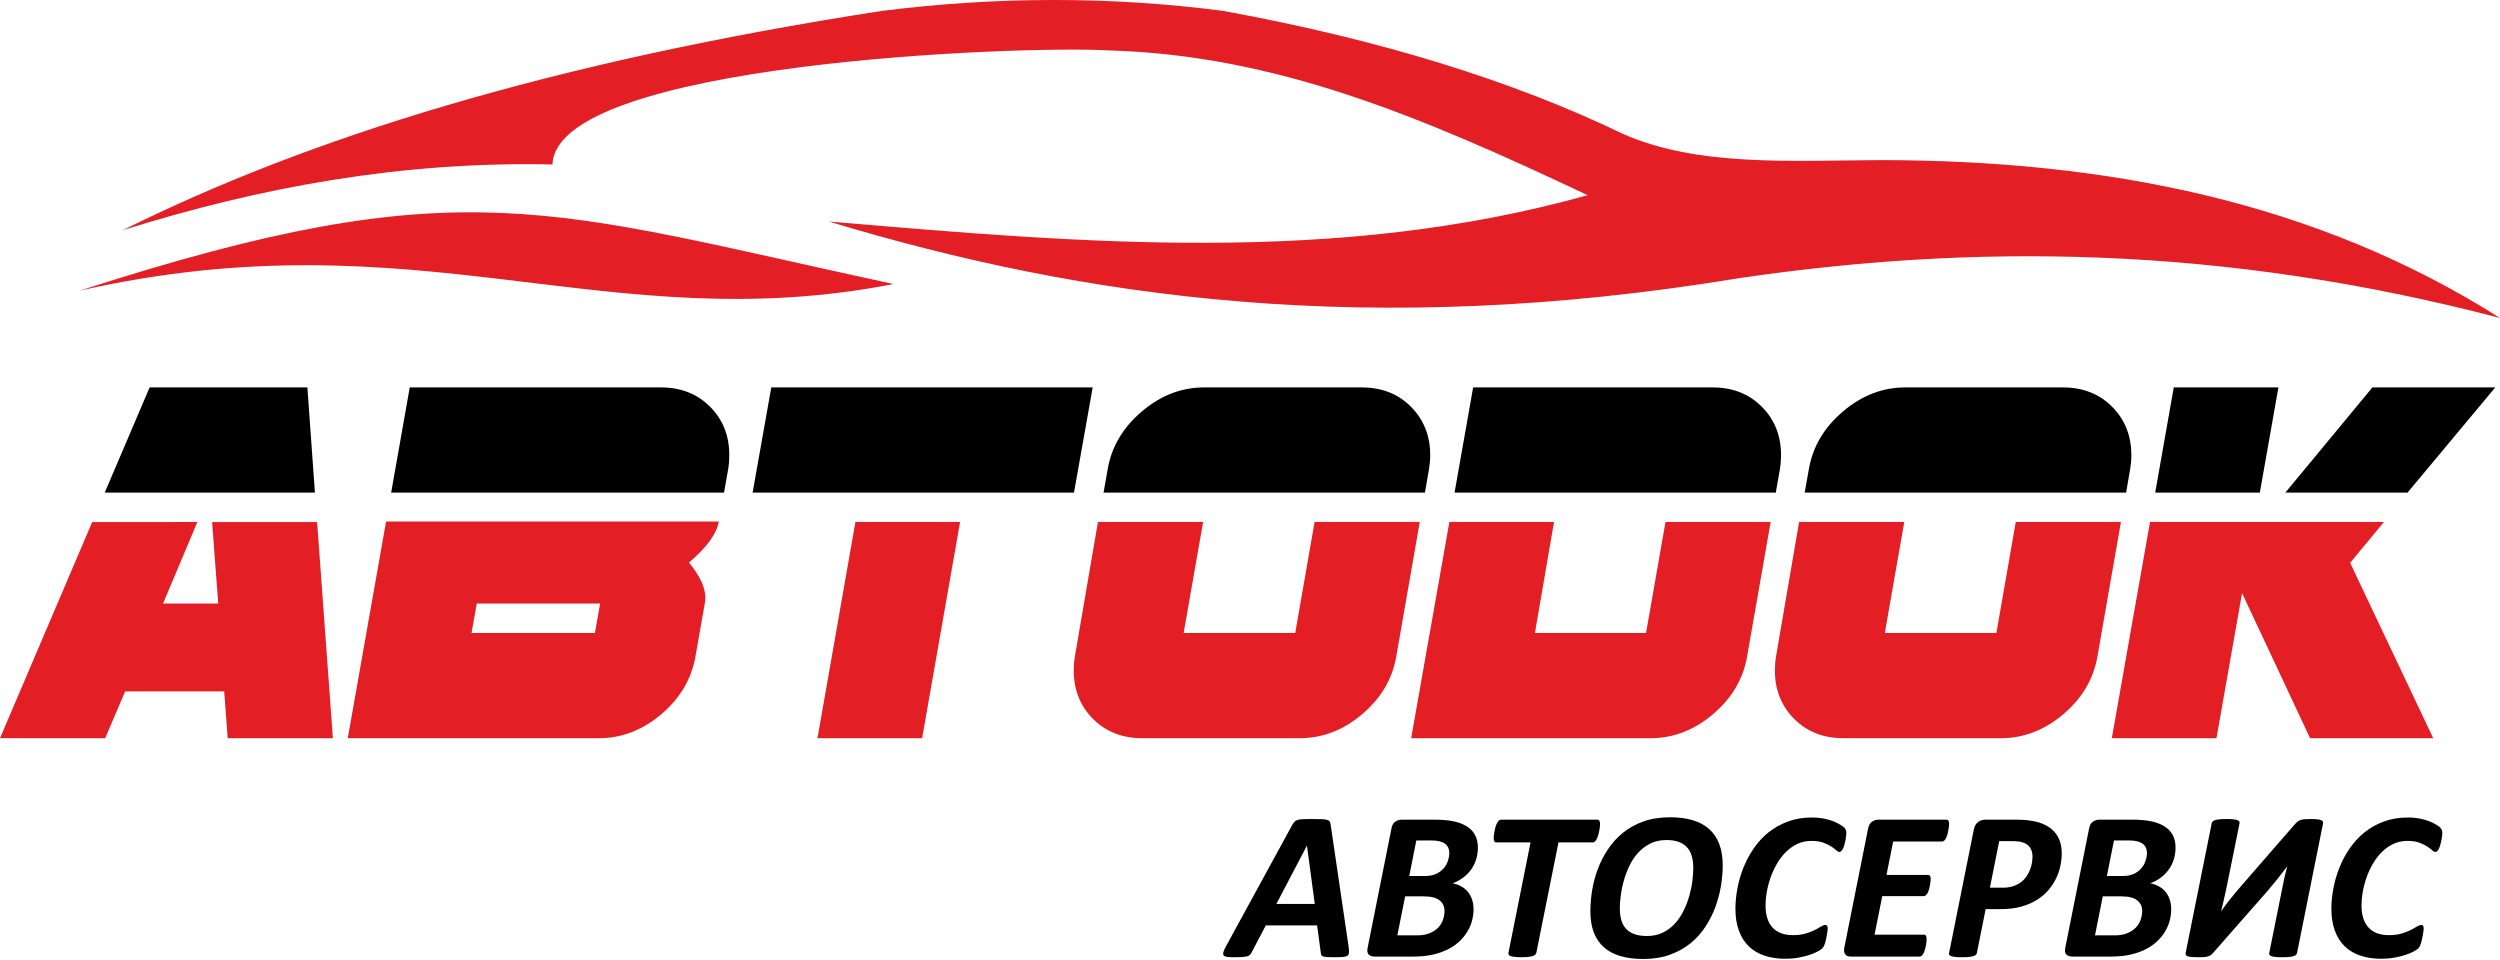 <svg width="125" height="48" viewBox="0 0 125 48" fill="none" xmlns="http://www.w3.org/2000/svg">
<path d="M121.66 36.909H115.503L112.103 29.656L110.823 36.909H105.591L107.501 26.098H119.198L117.506 28.14L121.66 36.909Z" fill="#E31E24"/>
<path d="M113.921 19.371L112.992 24.63H107.76L108.689 19.371H113.921Z" fill="black"/>
<path d="M124.763 19.371L120.377 24.63H114.268L118.619 19.371H124.763Z" fill="black"/>
<path d="M106.046 26.098L104.872 32.82C104.679 33.946 104.11 34.91 103.163 35.712C102.221 36.51 101.182 36.909 100.051 36.909H92.163C91.169 36.909 90.354 36.589 89.71 35.945C89.065 35.301 88.745 34.494 88.745 33.521C88.745 33.285 88.763 33.052 88.802 32.82L89.955 26.098H95.213L94.241 31.65H99.819L100.788 26.098H106.046Z" fill="#E31E24"/>
<path d="M106.568 22.759C106.568 22.995 106.546 23.227 106.507 23.46L106.305 24.63H90.235L90.441 23.468C90.634 22.338 91.204 21.374 92.15 20.572C93.093 19.77 94.131 19.371 95.262 19.371H103.15C104.14 19.371 104.96 19.691 105.604 20.335C106.244 20.979 106.568 21.786 106.568 22.759Z" fill="black"/>
<path d="M88.534 26.098L87.355 32.82C87.163 33.946 86.593 34.91 85.646 35.712C84.704 36.51 83.666 36.909 82.535 36.909H70.558L72.469 26.098H77.701L76.746 31.65H82.302L83.275 26.098H88.534Z" fill="#E31E24"/>
<path d="M89.052 22.759C89.052 22.995 89.034 23.227 88.995 23.46L88.79 24.63H72.728L73.657 19.371H85.634C86.629 19.371 87.444 19.691 88.088 20.335C88.732 20.979 89.052 21.786 89.052 22.759Z" fill="black"/>
<path d="M70.988 26.098L69.814 32.82C69.621 33.946 69.051 34.91 68.105 35.712C67.163 36.51 66.124 36.909 64.993 36.909H57.105C56.111 36.909 55.295 36.589 54.651 35.945C54.007 35.301 53.687 34.494 53.687 33.521C53.687 33.285 53.705 33.052 53.744 32.82L54.897 26.098H60.155L59.182 31.65H64.761L65.73 26.098H70.988Z" fill="#E31E24"/>
<path d="M71.51 22.759C71.51 22.995 71.488 23.227 71.449 23.46L71.247 24.63H55.178L55.383 23.468C55.576 22.338 56.146 21.374 57.093 20.572C58.035 19.77 59.073 19.371 60.204 19.371H68.092C69.082 19.371 69.902 19.691 70.546 20.335C71.186 20.979 71.51 21.786 71.51 22.759Z" fill="black"/>
<path d="M48.004 26.098L46.106 36.909H40.874L42.771 26.098H48.004Z" fill="#E31E24"/>
<path d="M54.634 19.371L53.7 24.63H37.631L38.564 19.371H54.634Z" fill="black"/>
<path d="M30.005 30.178H23.839L23.576 31.65H29.746L30.005 30.178ZM35.938 26.076C35.842 26.681 35.347 27.364 34.448 28.127C34.996 28.793 35.268 29.381 35.268 29.889C35.268 29.985 35.259 30.082 35.237 30.182L34.773 32.82C34.576 33.947 34.006 34.911 33.064 35.713C32.117 36.51 31.079 36.909 29.952 36.909H17.388L19.304 26.076H35.938Z" fill="#E31E24"/>
<path d="M36.465 22.759C36.465 22.995 36.447 23.227 36.408 23.46L36.202 24.63H19.558L20.487 19.371H33.046C34.041 19.371 34.861 19.691 35.501 20.335C36.145 20.979 36.465 21.786 36.465 22.759Z" fill="black"/>
<path d="M16.644 36.909H11.385L11.21 34.569H6.258L5.259 36.909H0L4.61 26.102H8.523C9.382 26.102 9.829 26.098 9.869 26.098L8.151 30.178H10.912L10.605 26.102H15.855L16.644 36.909Z" fill="#E31E24"/>
<path d="M15.746 24.63H5.237L7.481 19.371H15.369L15.746 24.63Z" fill="black"/>
<path fill-rule="evenodd" clip-rule="evenodd" d="M3.993 14.531C23.164 8.345 27.314 10.465 44.676 14.202C30.274 17.006 20.917 10.708 3.993 14.531ZM27.624 8.224C20.143 8.056 13.026 9.343 6.131 11.514C15.373 6.905 27.518 3.109 44.072 0.548C49.774 -0.169 55.476 -0.197 61.179 0.548C69.099 1.999 75.702 4.069 81.136 6.689C84.892 8.354 89.555 8.022 94.076 8.005C105.234 8.022 115.743 10.034 125 15.9C110.974 12.225 98.524 12.191 86.839 13.926C68.503 16.938 54.217 14.94 41.441 11.075C54.136 12.156 66.834 13.271 79.382 9.759C70.961 5.779 63.77 2.766 55.477 2.522C51.087 2.259 27.793 3.139 27.624 8.224Z" fill="#E31E24"/>
<path d="M67.427 47.311C67.445 47.439 67.453 47.539 67.451 47.613C67.449 47.687 67.426 47.743 67.379 47.781C67.33 47.817 67.254 47.84 67.146 47.849C67.037 47.858 66.889 47.862 66.702 47.862C66.564 47.862 66.454 47.86 66.368 47.855C66.283 47.849 66.216 47.839 66.169 47.824C66.124 47.812 66.091 47.79 66.073 47.761C66.055 47.734 66.044 47.694 66.041 47.645L65.855 46.27H63.291L62.585 47.613C62.56 47.663 62.533 47.705 62.501 47.737C62.47 47.772 62.423 47.797 62.363 47.815C62.304 47.831 62.222 47.844 62.123 47.851C62.022 47.858 61.896 47.862 61.744 47.862C61.581 47.862 61.454 47.856 61.363 47.846C61.273 47.835 61.213 47.809 61.183 47.77C61.154 47.728 61.15 47.672 61.172 47.598C61.195 47.522 61.24 47.425 61.307 47.3L64.624 41.225C64.66 41.166 64.696 41.117 64.73 41.081C64.766 41.043 64.817 41.016 64.884 40.996C64.948 40.976 65.037 40.964 65.151 40.958C65.263 40.953 65.409 40.951 65.591 40.951C65.797 40.951 65.96 40.953 66.081 40.958C66.2 40.964 66.294 40.976 66.36 40.996C66.427 41.016 66.471 41.045 66.49 41.083C66.512 41.122 66.526 41.175 66.534 41.242L67.427 47.311ZM65.348 42.291H65.342L63.818 45.197H65.739L65.348 42.291ZM73.894 42.379C73.894 42.587 73.866 42.783 73.808 42.968C73.75 43.154 73.665 43.323 73.555 43.477C73.445 43.63 73.311 43.766 73.154 43.883C72.999 44 72.824 44.096 72.631 44.166C72.784 44.193 72.927 44.244 73.055 44.314C73.185 44.385 73.295 44.475 73.387 44.583C73.479 44.693 73.552 44.824 73.602 44.973C73.653 45.123 73.678 45.291 73.678 45.479C73.678 45.649 73.654 45.824 73.609 46.006C73.564 46.187 73.492 46.365 73.393 46.537C73.295 46.71 73.167 46.876 73.008 47.033C72.851 47.19 72.66 47.328 72.436 47.445C72.214 47.564 71.956 47.658 71.665 47.726C71.372 47.795 71.033 47.829 70.647 47.829H68.746C68.601 47.829 68.496 47.793 68.431 47.723C68.366 47.653 68.349 47.542 68.381 47.391L69.573 41.422C69.601 41.267 69.662 41.155 69.76 41.086C69.858 41.018 69.97 40.983 70.098 40.983H71.748C72.111 40.983 72.423 41.012 72.687 41.068C72.95 41.124 73.172 41.209 73.351 41.325C73.53 41.438 73.665 41.583 73.757 41.758C73.849 41.933 73.894 42.139 73.894 42.379ZM72.465 42.639C72.465 42.54 72.446 42.453 72.412 42.379C72.376 42.305 72.324 42.24 72.253 42.188C72.181 42.135 72.093 42.094 71.984 42.067C71.878 42.038 71.741 42.023 71.575 42.023H70.816L70.463 43.8H71.244C71.473 43.8 71.663 43.764 71.815 43.691C71.966 43.619 72.091 43.527 72.187 43.412C72.284 43.298 72.354 43.172 72.398 43.034C72.443 42.897 72.465 42.765 72.465 42.639ZM72.226 45.549C72.226 45.324 72.143 45.145 71.975 45.015C71.809 44.883 71.544 44.818 71.177 44.818H70.257L69.867 46.768H70.849C71.098 46.768 71.309 46.732 71.479 46.661C71.65 46.591 71.791 46.499 71.901 46.387C72.013 46.273 72.094 46.143 72.147 45.997C72.199 45.851 72.226 45.701 72.226 45.549ZM80.004 41.206C80.004 41.231 80.001 41.271 79.995 41.325C79.99 41.379 79.981 41.44 79.97 41.507C79.957 41.574 79.941 41.644 79.921 41.717C79.903 41.789 79.88 41.855 79.853 41.915C79.827 41.975 79.795 42.023 79.759 42.063C79.721 42.101 79.681 42.121 79.64 42.121H77.924L76.817 47.64C76.806 47.674 76.789 47.707 76.76 47.736C76.733 47.763 76.689 47.786 76.631 47.804C76.572 47.821 76.498 47.835 76.409 47.846C76.319 47.856 76.206 47.862 76.068 47.862C75.935 47.862 75.823 47.856 75.734 47.846C75.646 47.835 75.579 47.821 75.53 47.804C75.483 47.786 75.451 47.763 75.435 47.736C75.42 47.707 75.415 47.674 75.422 47.64L76.527 42.121H74.823C74.77 42.121 74.734 42.101 74.714 42.063C74.694 42.023 74.685 41.971 74.685 41.904C74.685 41.875 74.687 41.834 74.692 41.78C74.698 41.725 74.707 41.664 74.719 41.593C74.732 41.525 74.747 41.455 74.766 41.383C74.786 41.31 74.81 41.245 74.837 41.184C74.866 41.124 74.896 41.075 74.933 41.039C74.967 41.002 75.007 40.983 75.048 40.983H79.871C79.914 40.983 79.947 41.003 79.97 41.041C79.992 41.081 80.004 41.135 80.004 41.206ZM86.137 43.275C86.137 43.585 86.108 43.917 86.052 44.269C85.996 44.621 85.904 44.971 85.78 45.318C85.655 45.665 85.489 45.997 85.285 46.315C85.081 46.633 84.832 46.912 84.54 47.153C84.247 47.394 83.902 47.587 83.507 47.732C83.111 47.876 82.662 47.949 82.158 47.949C81.73 47.949 81.353 47.901 81.026 47.806C80.699 47.71 80.423 47.564 80.199 47.367C79.975 47.17 79.805 46.921 79.69 46.622C79.576 46.322 79.519 45.97 79.519 45.563C79.519 45.233 79.548 44.887 79.605 44.526C79.665 44.164 79.757 43.811 79.887 43.462C80.015 43.116 80.185 42.785 80.392 42.471C80.6 42.157 80.851 41.881 81.144 41.641C81.438 41.402 81.779 41.213 82.171 41.073C82.562 40.934 83.008 40.864 83.505 40.864C83.933 40.864 84.31 40.913 84.635 41.01C84.962 41.106 85.236 41.254 85.46 41.455C85.682 41.653 85.85 41.904 85.966 42.208C86.079 42.511 86.137 42.867 86.137 43.275ZM84.664 43.404C84.664 43.188 84.641 42.993 84.592 42.82C84.545 42.644 84.469 42.496 84.362 42.377C84.258 42.258 84.119 42.164 83.947 42.099C83.778 42.034 83.568 42.002 83.321 42.002C83.014 42.002 82.745 42.061 82.512 42.179C82.279 42.298 82.075 42.451 81.902 42.643C81.73 42.832 81.584 43.051 81.469 43.294C81.351 43.54 81.259 43.789 81.189 44.042C81.116 44.292 81.067 44.54 81.037 44.78C81.006 45.018 80.992 45.23 80.992 45.408C80.992 45.627 81.015 45.824 81.064 45.997C81.111 46.168 81.189 46.315 81.297 46.432C81.403 46.551 81.544 46.641 81.714 46.705C81.886 46.768 82.097 46.8 82.348 46.8C82.651 46.8 82.918 46.743 83.151 46.625C83.384 46.51 83.586 46.356 83.757 46.168C83.927 45.979 84.072 45.764 84.187 45.52C84.305 45.276 84.399 45.029 84.469 44.78C84.54 44.529 84.59 44.284 84.619 44.043C84.649 43.804 84.664 43.59 84.664 43.404ZM92.317 41.65C92.317 41.747 92.3 41.881 92.266 42.047C92.234 42.213 92.191 42.346 92.14 42.446C92.09 42.547 92.032 42.597 91.969 42.597C91.921 42.597 91.867 42.568 91.804 42.509C91.741 42.451 91.658 42.388 91.555 42.321C91.454 42.254 91.322 42.191 91.165 42.133C91.006 42.074 90.808 42.045 90.573 42.045C90.311 42.045 90.073 42.097 89.858 42.2C89.643 42.305 89.45 42.442 89.282 42.614C89.112 42.783 88.965 42.98 88.838 43.202C88.71 43.424 88.605 43.654 88.522 43.894C88.439 44.134 88.378 44.372 88.338 44.61C88.296 44.847 88.277 45.069 88.277 45.273C88.277 45.518 88.307 45.735 88.369 45.923C88.432 46.109 88.52 46.264 88.636 46.387C88.753 46.51 88.896 46.604 89.066 46.665C89.235 46.726 89.425 46.757 89.638 46.757C89.887 46.757 90.102 46.73 90.281 46.678C90.457 46.625 90.609 46.566 90.735 46.503C90.86 46.439 90.965 46.38 91.046 46.327C91.129 46.275 91.205 46.248 91.271 46.248C91.317 46.248 91.348 46.264 91.362 46.299C91.378 46.331 91.385 46.378 91.385 46.439C91.385 46.463 91.382 46.501 91.374 46.55C91.367 46.6 91.358 46.654 91.349 46.717C91.339 46.779 91.326 46.846 91.311 46.918C91.297 46.99 91.281 47.057 91.264 47.12C91.246 47.181 91.227 47.237 91.203 47.289C91.18 47.34 91.149 47.385 91.111 47.423C91.071 47.463 90.995 47.514 90.883 47.575C90.771 47.636 90.632 47.694 90.472 47.746C90.309 47.801 90.125 47.846 89.921 47.882C89.717 47.92 89.499 47.938 89.266 47.938C88.883 47.938 88.537 47.887 88.228 47.784C87.919 47.681 87.657 47.528 87.442 47.318C87.228 47.111 87.061 46.851 86.946 46.537C86.829 46.222 86.771 45.856 86.771 45.437C86.771 45.109 86.805 44.769 86.872 44.413C86.939 44.06 87.04 43.713 87.175 43.376C87.311 43.038 87.482 42.717 87.691 42.413C87.899 42.11 88.145 41.845 88.428 41.617C88.712 41.392 89.035 41.209 89.396 41.075C89.757 40.942 90.158 40.875 90.598 40.875C90.845 40.875 91.078 40.9 91.299 40.953C91.519 41.003 91.712 41.072 91.874 41.157C92.039 41.242 92.154 41.317 92.219 41.386C92.285 41.455 92.317 41.543 92.317 41.65ZM97.457 41.185C97.457 41.207 97.455 41.243 97.45 41.297C97.444 41.35 97.435 41.41 97.424 41.475C97.415 41.539 97.401 41.608 97.383 41.679C97.365 41.751 97.343 41.814 97.316 41.873C97.291 41.931 97.258 41.98 97.222 42.02C97.184 42.058 97.144 42.077 97.103 42.077H94.658L94.324 43.746H96.399C96.448 43.746 96.484 43.764 96.504 43.798C96.525 43.834 96.536 43.883 96.536 43.946C96.536 43.971 96.534 44.009 96.529 44.06C96.523 44.11 96.514 44.17 96.504 44.235C96.495 44.3 96.48 44.365 96.462 44.432C96.444 44.499 96.423 44.56 96.395 44.618C96.37 44.674 96.338 44.719 96.303 44.755C96.267 44.789 96.229 44.807 96.186 44.807H94.113L93.727 46.735H96.204C96.245 46.735 96.278 46.754 96.298 46.791C96.32 46.828 96.331 46.882 96.331 46.954C96.331 46.977 96.328 47.017 96.325 47.069C96.321 47.124 96.314 47.183 96.302 47.248C96.289 47.313 96.274 47.38 96.256 47.447C96.238 47.514 96.216 47.577 96.191 47.636C96.164 47.694 96.133 47.741 96.099 47.777C96.063 47.812 96.023 47.829 95.978 47.829H92.537C92.481 47.829 92.429 47.822 92.383 47.806C92.337 47.79 92.299 47.763 92.27 47.726C92.24 47.688 92.219 47.643 92.209 47.589C92.198 47.533 92.2 47.468 92.214 47.391L93.406 41.422C93.438 41.267 93.501 41.155 93.599 41.086C93.695 41.018 93.803 40.983 93.92 40.983H97.32C97.412 40.983 97.457 41.05 97.457 41.185ZM103.088 42.662C103.088 42.859 103.066 43.065 103.021 43.282C102.978 43.496 102.905 43.708 102.808 43.914C102.709 44.121 102.58 44.316 102.424 44.502C102.266 44.686 102.075 44.851 101.846 44.993C101.618 45.138 101.354 45.25 101.055 45.333C100.755 45.416 100.403 45.457 99.997 45.457H99.282L98.845 47.645C98.84 47.68 98.822 47.712 98.793 47.741C98.764 47.768 98.721 47.791 98.661 47.809C98.6 47.826 98.524 47.84 98.432 47.849C98.341 47.858 98.228 47.862 98.094 47.862C97.962 47.862 97.856 47.858 97.769 47.849C97.682 47.84 97.616 47.826 97.565 47.809C97.516 47.791 97.484 47.77 97.466 47.743C97.448 47.716 97.444 47.683 97.455 47.645L98.69 41.482C98.721 41.316 98.789 41.191 98.895 41.108C99 41.025 99.13 40.983 99.284 40.983H100.78C100.965 40.983 101.129 40.989 101.274 41.002C101.418 41.014 101.561 41.034 101.701 41.063C101.916 41.104 102.109 41.171 102.281 41.26C102.452 41.346 102.597 41.456 102.718 41.59C102.837 41.722 102.929 41.877 102.992 42.056C103.055 42.235 103.088 42.435 103.088 42.662ZM101.625 42.82C101.625 42.65 101.586 42.504 101.504 42.379C101.423 42.256 101.297 42.17 101.129 42.119C101.055 42.096 100.972 42.077 100.88 42.068C100.788 42.059 100.687 42.056 100.573 42.056H99.961L99.495 44.385H100.132C100.334 44.385 100.508 44.361 100.65 44.312C100.795 44.266 100.919 44.202 101.028 44.125C101.136 44.047 101.228 43.955 101.304 43.849C101.38 43.742 101.441 43.632 101.49 43.514C101.537 43.397 101.573 43.28 101.593 43.163C101.615 43.043 101.625 42.93 101.625 42.82ZM108.777 42.379C108.777 42.587 108.748 42.783 108.69 42.968C108.632 43.154 108.548 43.323 108.438 43.477C108.327 43.63 108.194 43.766 108.036 43.883C107.881 44 107.706 44.096 107.513 44.166C107.666 44.193 107.809 44.244 107.937 44.314C108.067 44.385 108.177 44.475 108.269 44.583C108.362 44.693 108.434 44.824 108.484 44.973C108.535 45.123 108.56 45.291 108.56 45.479C108.56 45.649 108.537 45.824 108.492 46.006C108.447 46.187 108.374 46.365 108.275 46.537C108.177 46.71 108.049 46.876 107.89 47.033C107.733 47.19 107.542 47.328 107.318 47.445C107.096 47.564 106.838 47.658 106.547 47.726C106.255 47.795 105.915 47.829 105.529 47.829H103.628C103.483 47.829 103.378 47.793 103.314 47.723C103.248 47.653 103.23 47.542 103.263 47.391L104.455 41.422C104.484 41.267 104.545 41.155 104.642 41.086C104.74 41.018 104.852 40.983 104.98 40.983H106.63C106.993 40.983 107.305 41.012 107.569 41.068C107.832 41.124 108.055 41.209 108.233 41.325C108.412 41.438 108.548 41.583 108.64 41.758C108.732 41.933 108.777 42.139 108.777 42.379ZM107.347 42.639C107.347 42.54 107.328 42.453 107.294 42.379C107.258 42.305 107.206 42.24 107.136 42.188C107.063 42.135 106.975 42.094 106.867 42.067C106.76 42.038 106.623 42.023 106.457 42.023H105.698L105.344 43.8H106.126C106.356 43.8 106.545 43.764 106.697 43.691C106.848 43.619 106.973 43.527 107.069 43.412C107.166 43.298 107.237 43.172 107.28 43.034C107.325 42.897 107.347 42.765 107.347 42.639ZM107.109 45.549C107.109 45.324 107.026 45.145 106.857 45.015C106.691 44.883 106.426 44.818 106.06 44.818H105.139L104.749 46.768H105.731C105.98 46.768 106.191 46.732 106.361 46.661C106.532 46.591 106.673 46.499 106.784 46.387C106.895 46.273 106.977 46.143 107.029 45.997C107.081 45.851 107.109 45.701 107.109 45.549ZM114.852 47.651C114.845 47.685 114.829 47.716 114.8 47.743C114.773 47.77 114.729 47.791 114.672 47.809C114.614 47.826 114.54 47.84 114.449 47.849C114.357 47.858 114.247 47.862 114.114 47.862C113.974 47.862 113.861 47.858 113.774 47.849C113.687 47.84 113.619 47.826 113.572 47.809C113.523 47.791 113.491 47.77 113.475 47.743C113.458 47.716 113.455 47.685 113.462 47.651L114.054 44.708C114.076 44.601 114.097 44.491 114.121 44.374C114.144 44.258 114.168 44.139 114.193 44.018C114.216 43.896 114.245 43.775 114.278 43.652C114.308 43.531 114.339 43.417 114.368 43.31C114.209 43.522 114.043 43.737 113.872 43.951C113.698 44.166 113.529 44.37 113.362 44.565L110.645 47.656C110.609 47.697 110.573 47.732 110.533 47.759C110.495 47.786 110.449 47.806 110.394 47.822C110.34 47.839 110.275 47.849 110.201 47.855C110.125 47.86 110.032 47.862 109.92 47.862C109.781 47.862 109.669 47.858 109.584 47.851C109.499 47.844 109.432 47.831 109.383 47.815C109.337 47.797 109.306 47.774 109.291 47.743C109.277 47.712 109.275 47.674 109.286 47.629L110.586 41.162C110.59 41.128 110.606 41.097 110.636 41.07C110.665 41.043 110.711 41.021 110.768 41.003C110.826 40.987 110.9 40.972 110.99 40.964C111.081 40.955 111.192 40.951 111.326 40.951C111.461 40.951 111.572 40.955 111.658 40.964C111.743 40.972 111.812 40.987 111.861 41.003C111.911 41.021 111.944 41.043 111.962 41.07C111.98 41.097 111.985 41.128 111.978 41.162L111.331 44.359C111.315 44.444 111.294 44.536 111.27 44.639C111.245 44.742 111.221 44.845 111.2 44.948C111.178 45.053 111.157 45.158 111.131 45.26C111.106 45.365 111.081 45.461 111.055 45.549H111.066C111.129 45.457 111.198 45.362 111.274 45.26C111.35 45.161 111.429 45.058 111.508 44.957C111.59 44.854 111.671 44.755 111.752 44.661C111.833 44.565 111.909 44.475 111.98 44.39L114.762 41.189C114.805 41.144 114.847 41.104 114.886 41.072C114.928 41.041 114.977 41.016 115.033 40.998C115.089 40.981 115.155 40.969 115.231 40.962C115.307 40.955 115.401 40.951 115.511 40.951C115.648 40.951 115.758 40.955 115.845 40.964C115.932 40.972 115.998 40.987 116.045 41.003C116.093 41.021 116.125 41.043 116.139 41.07C116.156 41.097 116.161 41.128 116.154 41.162L114.852 47.651ZM122.115 41.65C122.115 41.747 122.099 41.881 122.064 42.047C122.032 42.213 121.989 42.346 121.938 42.446C121.888 42.547 121.83 42.597 121.767 42.597C121.72 42.597 121.666 42.568 121.602 42.509C121.539 42.451 121.456 42.388 121.354 42.321C121.252 42.254 121.121 42.191 120.963 42.133C120.805 42.074 120.606 42.045 120.371 42.045C120.109 42.045 119.871 42.097 119.656 42.2C119.442 42.305 119.248 42.442 119.08 42.614C118.91 42.783 118.763 42.98 118.636 43.202C118.508 43.424 118.403 43.654 118.32 43.894C118.237 44.134 118.176 44.372 118.136 44.61C118.094 44.847 118.075 45.069 118.075 45.273C118.075 45.518 118.105 45.735 118.167 45.923C118.23 46.109 118.318 46.264 118.434 46.387C118.551 46.51 118.694 46.604 118.864 46.665C119.034 46.726 119.223 46.757 119.436 46.757C119.685 46.757 119.9 46.73 120.079 46.678C120.256 46.625 120.407 46.566 120.534 46.503C120.658 46.439 120.763 46.38 120.844 46.327C120.927 46.275 121.003 46.248 121.07 46.248C121.115 46.248 121.146 46.264 121.16 46.299C121.176 46.331 121.184 46.378 121.184 46.439C121.184 46.463 121.18 46.501 121.173 46.55C121.165 46.6 121.156 46.654 121.148 46.717C121.137 46.779 121.124 46.846 121.11 46.918C121.095 46.99 121.079 47.057 121.063 47.12C121.044 47.181 121.025 47.237 121.001 47.289C120.978 47.34 120.947 47.385 120.909 47.423C120.869 47.463 120.793 47.514 120.682 47.575C120.57 47.636 120.431 47.694 120.27 47.746C120.108 47.801 119.923 47.846 119.719 47.882C119.515 47.92 119.297 47.938 119.064 47.938C118.681 47.938 118.335 47.887 118.026 47.784C117.717 47.681 117.455 47.528 117.241 47.318C117.026 47.111 116.86 46.851 116.744 46.537C116.627 46.222 116.569 45.856 116.569 45.437C116.569 45.109 116.603 44.769 116.67 44.413C116.737 44.06 116.838 43.713 116.973 43.376C117.109 43.038 117.28 42.717 117.49 42.413C117.697 42.11 117.943 41.845 118.226 41.617C118.51 41.392 118.833 41.209 119.194 41.075C119.555 40.942 119.956 40.875 120.396 40.875C120.644 40.875 120.877 40.9 121.097 40.953C121.317 41.003 121.51 41.072 121.673 41.157C121.837 41.242 121.953 41.317 122.018 41.386C122.083 41.455 122.115 41.543 122.115 41.65Z" fill="black"/>
</svg>
